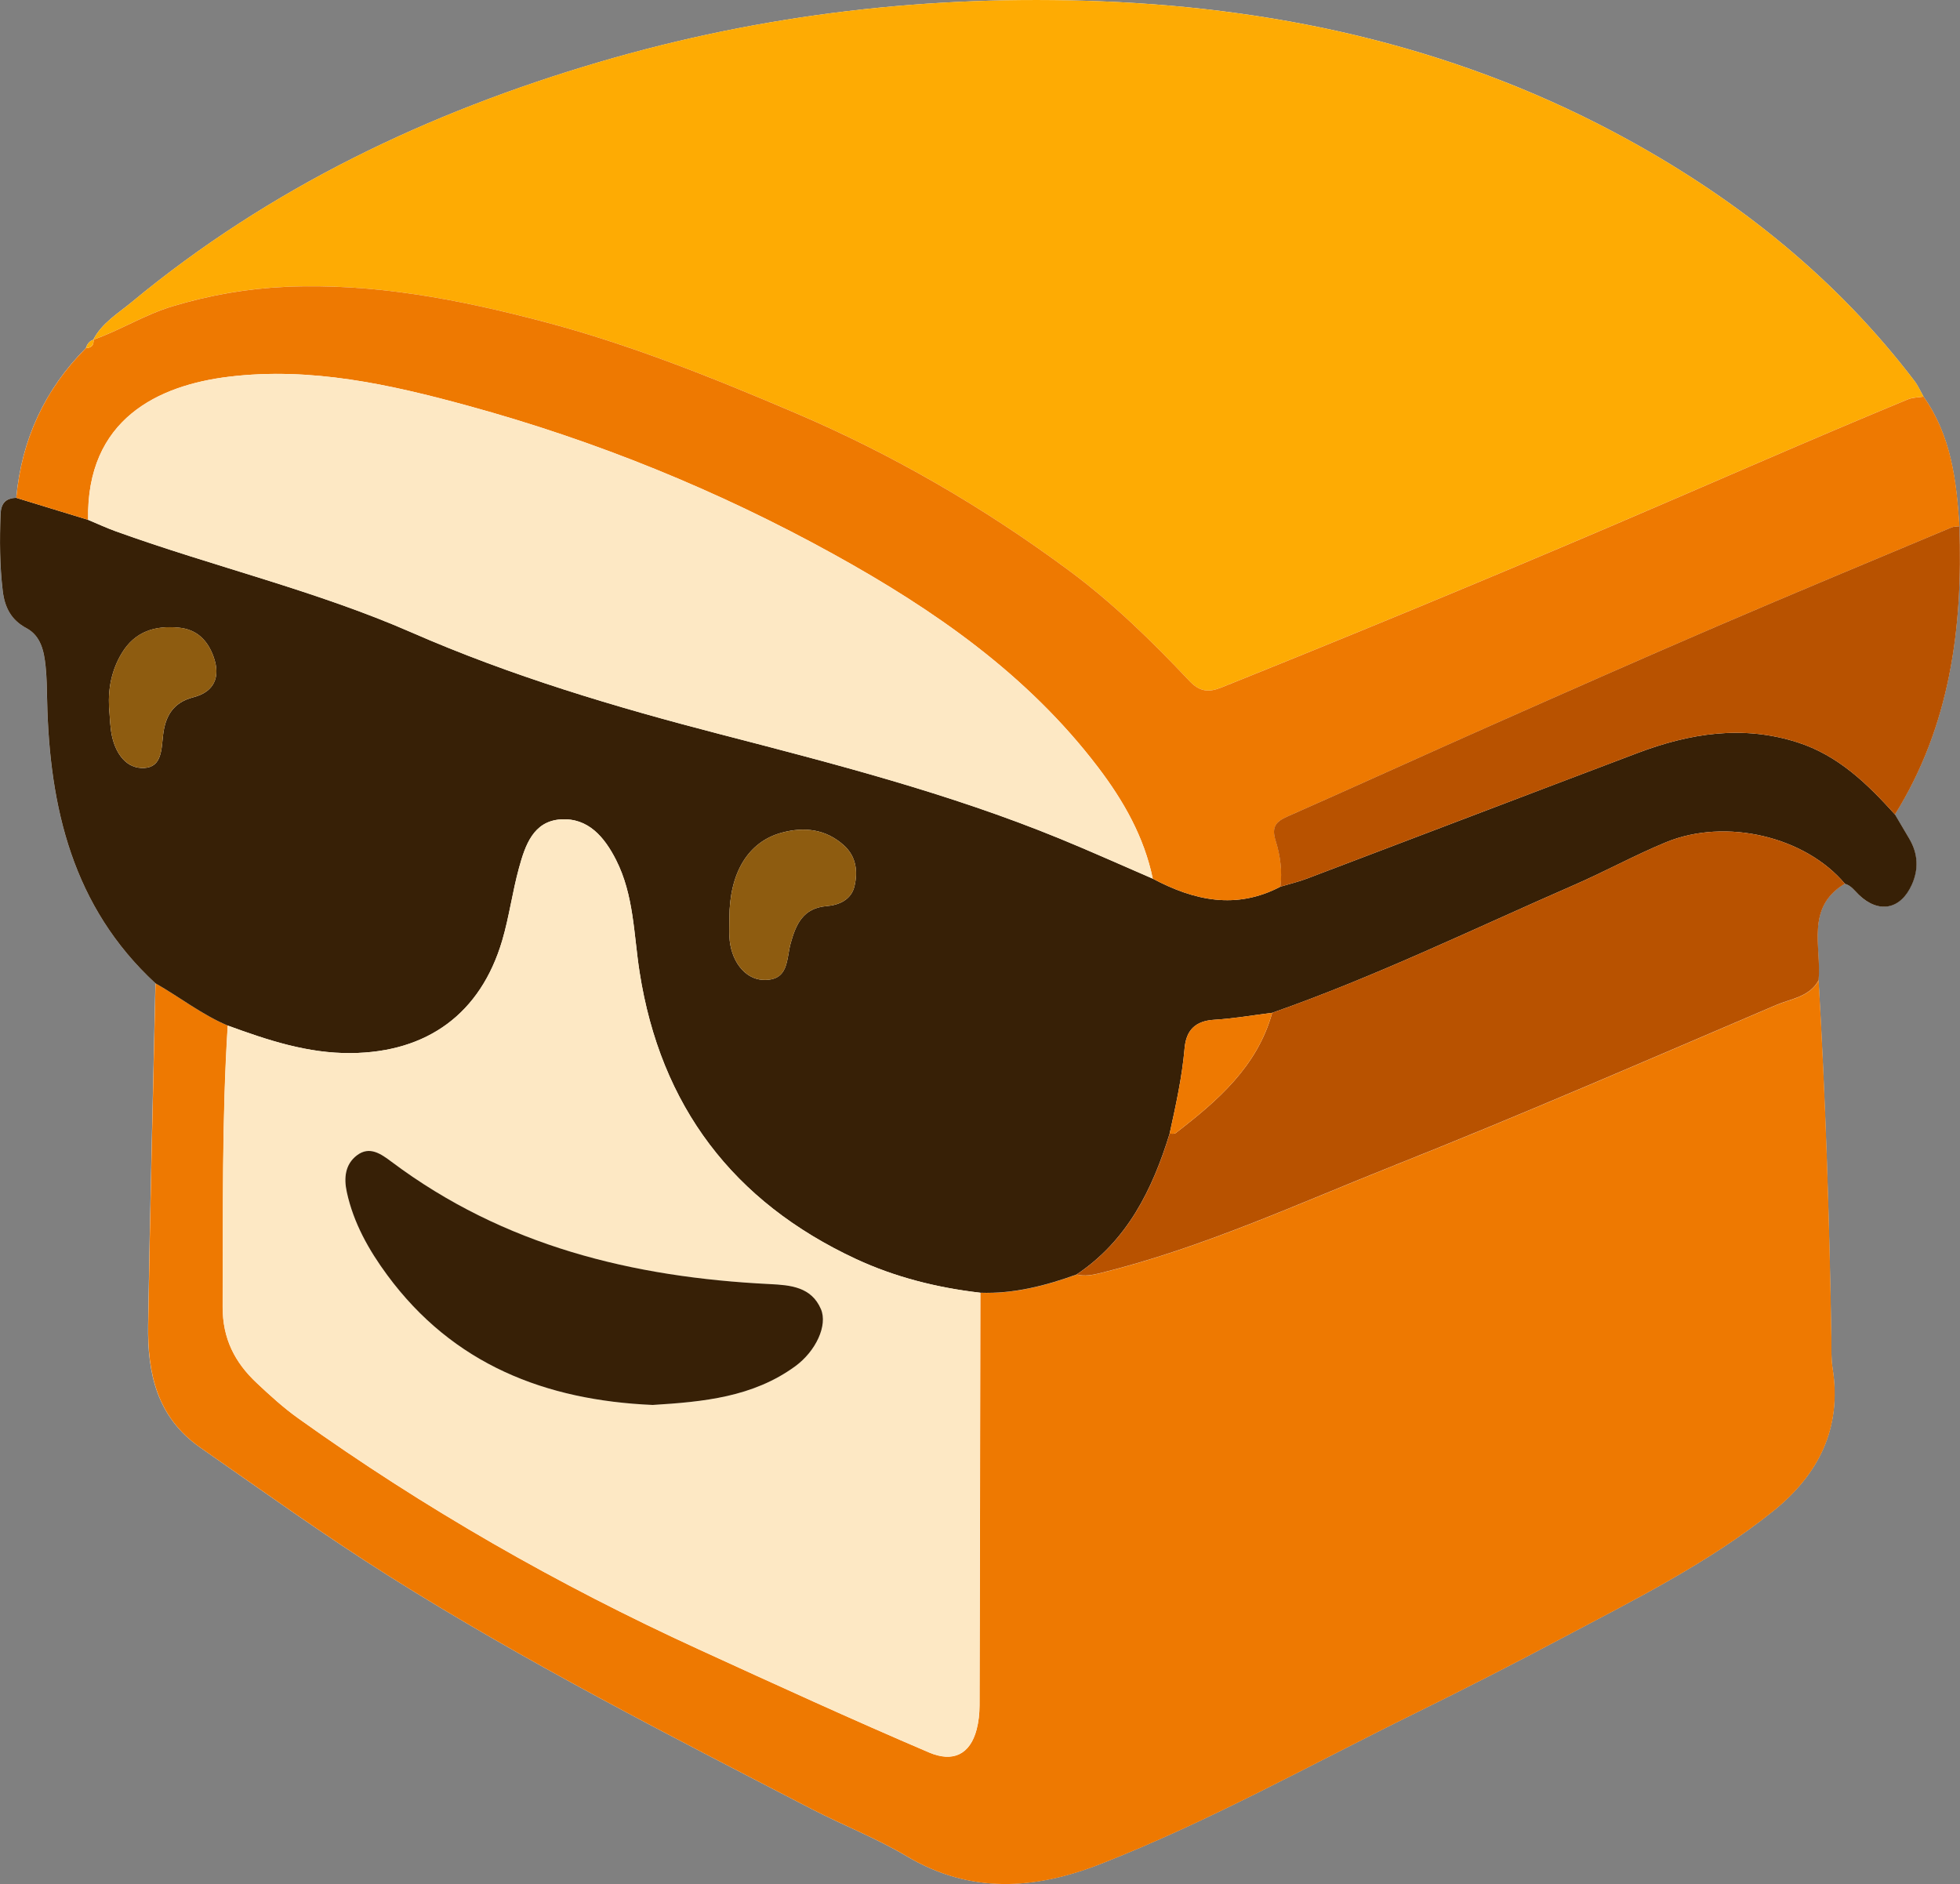 <?xml version="1.0" encoding="UTF-8"?>
<svg id="uuid-ad7a3fe2-2003-442a-bc84-0155235fc91a" data-name="Layer 1" xmlns="http://www.w3.org/2000/svg" viewBox="0 0 483.75 464.98">
  <rect x="0" y="0" width="483.75" height="464.98" fill="#808080" stroke="none"/>
  <defs>
    <style>
      .uuid-046697c2-5150-4fdb-bcc0-65fa150d0aaf {
        fill: #372006;
      }

      .uuid-046697c2-5150-4fdb-bcc0-65fa150d0aaf, .uuid-ed0c84ef-591b-491f-a087-7807dc3371f2, .uuid-01af1601-7101-4a22-8e93-a6baa9692d43, .uuid-e6a46dd6-8cc1-4d22-b60a-04fc28a010af, .uuid-340a4e19-d00a-4614-bc61-7ae4acc248a8, .uuid-bb21ff68-a881-4262-b6e0-463eaec002ef, .uuid-12e4ff63-f820-4f9a-8632-e1dbcd0d424e {
        stroke-width: 0px;
      }

      .uuid-ed0c84ef-591b-491f-a087-7807dc3371f2 {
        fill: #b85200;
      }

      .uuid-01af1601-7101-4a22-8e93-a6baa9692d43 {
        fill: #8e5c10;
      }

      .uuid-e6a46dd6-8cc1-4d22-b60a-04fc28a010af {
        fill: #feab03;
      }

      .uuid-340a4e19-d00a-4614-bc61-7ae4acc248a8 {
        fill: #fde8c4;
      }

      .uuid-bb21ff68-a881-4262-b6e0-463eaec002ef {
        fill: #ee7901;
      }

      .uuid-12e4ff63-f820-4f9a-8632-e1dbcd0d424e {
        fill: #fefefd;
      }
    </style>
  </defs>
  <path class="uuid-12e4ff63-f820-4f9a-8632-e1dbcd0d424e" d="m23.08,83.83c-1.02.33-1.56,1.09-1.87,2.06-10.19,10.25-15.87,22.6-17.2,36.97-2.62.08-3.78,1.36-3.88,4.05-.23,6.32-.22,12.61.53,18.89.48,3.98,2.02,7.16,5.84,9.21,3.57,1.91,4.36,5.68,4.74,9.36.29,2.8.32,5.62.38,8.44.58,26.48,6.3,50.99,26.74,69.87-.62,28.11-1.37,56.22-1.81,84.34-.19,11.86,2.14,22.76,12.9,30.26,15.43,10.74,30.68,21.71,46.6,31.73,33.68,21.22,69.11,39.26,104.41,57.53,7.68,3.97,15.83,7.12,23.23,11.53,15.77,9.4,31.65,8.32,47.92,1.96,26.85-10.5,51.98-24.59,77.78-37.27,11.94-5.87,23.79-11.92,35.53-18.16,18.06-9.6,36.47-18.67,52.55-31.54,11.31-9.04,17.18-20.52,14.81-35.42-.39-2.45-.26-4.98-.3-7.48-.49-29.44-1.44-58.87-3.15-88.27.74-8.32-3.29-17.94,6.47-23.8,1.53.43,2.39,1.71,3.45,2.73,4.87,4.68,10.3,3.7,13.08-2.49,1.72-3.84,1.54-7.7-.64-11.38-1.17-1.98-2.34-3.96-3.51-5.95,13.6-21.86,16.78-46.05,15.9-71.14-.71-11.29-2.05-22.4-8.86-31.99-.73-1.29-1.33-2.68-2.22-3.85-19.06-25.02-43.05-44.32-70.42-59.39C361.57,12.3,317.67,2.12,271.69.32c-42.02-1.65-83.39,3.12-123.74,14.98-42.17,12.4-81.32,31.01-115.42,59.25-3.39,2.81-7.38,5.15-9.51,9.3h.06Z"/>
  <path class="uuid-e6a46dd6-8cc1-4d22-b60a-04fc28a010af" d="m23.02,83.85c2.14-4.15,6.12-6.49,9.51-9.31,34.1-28.24,73.25-46.85,115.42-59.25C188.3,3.43,229.67-1.33,271.69.32c45.98,1.81,89.88,11.99,130.42,34.32,27.36,15.08,51.35,34.37,70.42,59.39.89,1.17,1.49,2.56,2.22,3.85-1.3.21-2.7.19-3.88.68-24.69,10.21-49.14,21.01-73.72,31.5-31.77,13.56-63.69,26.75-95.74,39.62-3.16,1.27-5.37,1.01-7.87-1.64-9.24-9.79-18.86-19.21-29.72-27.25-21.04-15.58-43.49-28.63-67.62-38.92-20.33-8.67-40.75-16.89-62.17-22.52-20.87-5.48-41.82-9.53-63.59-8.56-9.56.43-18.71,2.06-27.82,4.78-6.87,2.05-12.9,5.92-19.6,8.27Z"/>
  <path class="uuid-bb21ff68-a881-4262-b6e0-463eaec002ef" d="m448.86,241.91c1.72,29.4,2.67,58.83,3.15,88.27.04,2.5-.09,5.03.3,7.48,2.37,14.89-3.5,26.38-14.81,35.42-16.08,12.86-34.49,21.94-52.55,31.54-11.74,6.24-23.6,12.29-35.53,18.16-25.8,12.68-50.93,26.77-77.78,37.27-16.27,6.37-32.16,7.45-47.92-1.96-7.4-4.41-15.55-7.56-23.23-11.53-35.3-18.27-70.73-36.31-104.41-57.53-15.92-10.03-31.17-21-46.6-31.73-10.76-7.49-13.09-18.4-12.9-30.26.44-28.12,1.19-56.23,1.81-84.34,5.98,3.4,11.43,7.72,17.83,10.42-1.46,23.1-1.14,46.23-1.25,69.35-.04,7.91,3,13.79,8.41,18.87,3.27,3.07,6.61,6.12,10.25,8.72,31.06,22.22,64.05,41.09,98.78,56.99,18.89,8.65,37.78,17.31,56.89,25.47,5.91,2.52,10.13.5,11.75-5.66.5-1.91.71-3.94.72-5.91.1-33.96.15-67.92.2-101.88,8.26.29,16.09-1.72,23.77-4.5,2,.49,3.88.14,5.87-.35,25.23-6.23,48.78-17.13,72.77-26.67,31.58-12.56,62.76-26.14,94.02-39.49,3.66-1.56,8.23-1.98,10.48-6.13Z"/>
  <path class="uuid-046697c2-5150-4fdb-bcc0-65fa150d0aaf" d="m56.2,253.11c-6.39-2.7-11.84-7.02-17.83-10.42-20.44-18.88-26.16-43.39-26.74-69.87-.06-2.82-.09-5.64-.38-8.44-.39-3.69-1.17-7.45-4.74-9.36-3.83-2.04-5.37-5.23-5.84-9.21-.75-6.28-.76-12.58-.53-18.89.1-2.69,1.26-3.97,3.88-4.05,5.91,1.81,11.82,3.62,17.73,5.43,2.29.95,4.54,2,6.86,2.84,24.2,8.73,49.39,14.63,72.99,24.96,24.6,10.76,50.13,18.37,76.04,25.08,28.28,7.33,56.59,14.62,83.71,25.71,7.78,3.18,15.45,6.64,23.17,9.97,10.2,5.42,20.59,7.7,31.49,1.98,2.22-.67,4.49-1.21,6.65-2.03,27.18-10.3,54.33-20.69,81.52-30.97,12.86-4.86,25.91-6.96,39.45-2.63,10.09,3.23,17.25,10.25,24.08,17.81,1.17,1.98,2.33,3.97,3.51,5.95,2.18,3.68,2.37,7.54.64,11.38-2.78,6.19-8.21,7.17-13.08,2.49-1.06-1.02-1.92-2.3-3.45-2.73-9.74-11.61-29.35-16.33-44.14-10.24-7.66,3.16-14.96,7.18-22.57,10.5-24.77,10.8-49.09,22.65-74.64,31.6-4.75.59-9.49,1.42-14.27,1.71-4.66.28-6.95,2.54-7.34,7.04-.62,7.14-2.17,14.11-3.7,21.09-4.26,13.82-10.44,26.38-22.96,34.74-7.68,2.78-15.51,4.79-23.77,4.5-10.65-1.23-21.03-3.84-30.69-8.33-30.26-14.09-48.24-37.72-53.4-70.84-1.45-9.32-1.39-18.96-5.8-27.65-2.86-5.62-6.87-10.43-13.64-10-6.81.43-8.79,6.44-10.31,11.95-1.63,5.91-2.42,12.06-4.15,17.93-5.34,18.09-18.51,27.63-37.31,27.8-10.73.1-20.59-3.2-30.44-6.8Zm123.82-26.51c0,1.49-.05,2.99,0,4.48.23,5.89,3.73,10.58,8.31,10.76,6.44.26,5.72-5.09,6.81-9.02,1.29-4.65,3.03-8.72,8.89-9.19,3.02-.24,6.07-1.55,6.86-4.89.87-3.66.44-7.35-2.6-10.1-4.47-4.04-9.81-4.63-15.35-3.13-8.31,2.24-12.92,9.93-12.92,21.09ZM26.91,174.55c.24,2.46.22,4.98.78,7.37.98,4.18,3.55,7.87,7.94,7.62,4.33-.25,4.21-4.62,4.62-8.15.53-4.52,2.39-8,7.47-9.3,5.14-1.32,6.77-4.99,5-9.97-1.43-4.01-4.06-6.77-8.57-7.21-5.88-.58-10.85.94-14.08,6.28-2.48,4.11-3.4,8.59-3.16,13.37Z"/>
  <path class="uuid-bb21ff68-a881-4262-b6e0-463eaec002ef" d="m316.01,218.84c-10.9,5.72-21.29,3.44-31.49-1.98-2.15-10.33-7.22-19.23-13.51-27.5-17.4-22.87-40.43-38.85-65.18-52.53-28.62-15.82-58.77-28.06-90.33-36.69-19.29-5.28-38.79-9.62-59.02-7.16-17.32,2.1-35.23,10.41-34.73,35.32-5.91-1.81-11.82-3.62-17.73-5.43,1.33-14.37,7-26.72,17.2-36.97,1.35-.03,1.97-.71,1.87-2.06,0,0-.06.01-.06.01,6.7-2.36,12.74-6.22,19.6-8.27,9.11-2.72,18.25-4.35,27.82-4.78,21.77-.98,42.73,3.08,63.59,8.56,21.42,5.63,41.85,13.85,62.17,22.52,24.13,10.29,46.58,23.34,67.62,38.92,10.87,8.05,20.48,17.46,29.72,27.25,2.5,2.65,4.71,2.91,7.87,1.64,32.05-12.87,63.96-26.06,95.74-39.62,24.58-10.49,49.02-21.29,73.72-31.5,1.18-.49,2.58-.46,3.88-.68,6.81,9.6,8.15,20.71,8.86,31.99-.66.09-1.37.05-1.97.3-19.28,8.09-38.59,16.1-57.8,24.36-18.76,8.07-37.44,16.34-56.11,24.62-16.68,7.4-33.28,14.98-49.97,22.35-2.93,1.29-3.97,2.65-2.91,6.01,1.13,3.6,1.66,7.46,1.17,11.32Z"/>
  <path class="uuid-ed0c84ef-591b-491f-a087-7807dc3371f2" d="m313.98,249.97c25.55-8.96,49.88-20.8,74.64-31.6,7.6-3.32,14.9-7.34,22.57-10.5,14.79-6.09,34.4-1.37,44.14,10.24-9.77,5.86-5.73,15.48-6.47,23.8-2.24,4.15-6.81,4.56-10.48,6.13-31.26,13.35-62.44,26.93-94.02,39.49-23.99,9.54-47.54,20.44-72.77,26.67-1.99.49-3.87.84-5.87.35,12.52-8.36,18.7-20.92,22.96-34.74.5-.04,1.14.11,1.47-.15,10.34-7.97,20.14-16.39,23.84-29.69Z"/>
  <path class="uuid-ed0c84ef-591b-491f-a087-7807dc3371f2" d="m316.01,218.84c.49-3.86-.04-7.72-1.17-11.32-1.06-3.37-.02-4.72,2.91-6.01,16.69-7.37,33.29-14.95,49.97-22.35,18.67-8.28,37.35-16.55,56.11-24.62,19.21-8.26,38.52-16.27,57.8-24.36.59-.25,1.31-.21,1.97-.3.88,25.09-2.3,49.28-15.9,71.14-6.82-7.56-13.99-14.58-24.08-17.81-13.54-4.33-26.59-2.23-39.45,2.63-27.19,10.28-54.34,20.66-81.52,30.97-2.16.82-4.43,1.36-6.65,2.03Z"/>
  <path class="uuid-e6a46dd6-8cc1-4d22-b60a-04fc28a010af" d="m23.08,83.83c.1,1.35-.52,2.03-1.87,2.06.32-.97.85-1.73,1.87-2.06Z"/>
  <path class="uuid-340a4e19-d00a-4614-bc61-7ae4acc248a8" d="m56.2,253.11c9.85,3.6,19.71,6.9,30.44,6.8,18.8-.17,31.97-9.71,37.31-27.8,1.73-5.87,2.52-12.02,4.15-17.93,1.52-5.51,3.51-11.51,10.31-11.95,6.77-.43,10.78,4.37,13.64,10,4.41,8.69,4.35,18.32,5.8,27.65,5.16,33.12,23.14,56.75,53.4,70.84,9.65,4.5,20.04,7.1,30.69,8.33-.06,33.96-.1,67.92-.2,101.88,0,1.98-.22,4.01-.72,5.91-1.62,6.16-5.84,8.19-11.75,5.66-19.11-8.16-38-16.82-56.89-25.47-34.73-15.9-67.72-34.77-98.78-56.99-3.64-2.6-6.98-5.65-10.25-8.72-5.41-5.08-8.45-10.95-8.41-18.87.11-23.13-.21-46.25,1.25-69.35Zm104.9,93.64c12.45-.77,24.7-1.92,35.15-9.53,5.15-3.75,8.07-10.14,6.37-14.11-2.35-5.5-7.55-5.94-12.6-6.19-33.84-1.66-65.69-9.42-93.36-30.17-2.55-1.91-5.42-4.02-8.58-1.6-2.92,2.23-3.24,5.61-2.48,9.08,1.66,7.63,5.43,14.3,9.97,20.46,16.26,22.07,39.07,30.92,65.53,32.06Z"/>
  <path class="uuid-340a4e19-d00a-4614-bc61-7ae4acc248a8" d="m21.75,128.3c-.5-24.92,17.41-33.22,34.73-35.32,20.23-2.45,39.73,1.89,59.02,7.16,31.55,8.63,61.71,20.87,90.33,36.69,24.75,13.68,47.78,29.66,65.18,52.53,6.3,8.28,11.37,17.18,13.51,27.5-7.72-3.33-15.39-6.79-23.17-9.97-27.12-11.09-55.44-18.38-83.71-25.71-25.9-6.71-51.44-14.32-76.04-25.08-23.61-10.33-48.8-16.23-72.99-24.96-2.33-.84-4.58-1.89-6.86-2.84Z"/>
  <path class="uuid-01af1601-7101-4a22-8e93-a6baa9692d43" d="m180.02,226.6c0-11.16,4.61-18.85,12.92-21.09,5.55-1.49,10.88-.91,15.35,3.13,3.05,2.76,3.47,6.44,2.6,10.1-.79,3.33-3.84,4.64-6.86,4.89-5.85.47-7.6,4.54-8.89,9.19-1.09,3.93-.37,9.28-6.81,9.02-4.58-.19-8.08-4.87-8.31-10.76-.06-1.49,0-2.99,0-4.48Z"/>
  <path class="uuid-01af1601-7101-4a22-8e93-a6baa9692d43" d="m26.91,174.55c-.24-4.78.68-9.26,3.16-13.37,3.22-5.34,8.19-6.86,14.08-6.28,4.51.44,7.14,3.2,8.57,7.21,1.77,4.99.14,8.66-5,9.97-5.08,1.3-6.94,4.78-7.47,9.3-.41,3.52-.29,7.9-4.62,8.15-4.39.25-6.96-3.44-7.94-7.62-.56-2.39-.54-4.91-.78-7.37Z"/>
  <path class="uuid-bb21ff68-a881-4262-b6e0-463eaec002ef" d="m313.98,249.97c-3.7,13.3-13.5,21.72-23.84,29.69-.33.25-.97.11-1.47.15,1.53-6.98,3.08-13.95,3.7-21.09.39-4.5,2.68-6.76,7.34-7.04,4.77-.29,9.51-1.12,14.27-1.71Z"/>
  <path class="uuid-046697c2-5150-4fdb-bcc0-65fa150d0aaf" d="m161.1,346.75c-26.46-1.14-49.27-9.99-65.53-32.06-4.54-6.16-8.31-12.83-9.97-20.46-.76-3.47-.44-6.85,2.48-9.08,3.16-2.42,6.02-.31,8.58,1.6,27.67,20.74,59.52,28.5,93.36,30.17,5.06.25,10.25.68,12.6,6.19,1.7,3.98-1.23,10.36-6.37,14.11-10.45,7.61-22.7,8.76-35.15,9.53Z"/>
</svg>